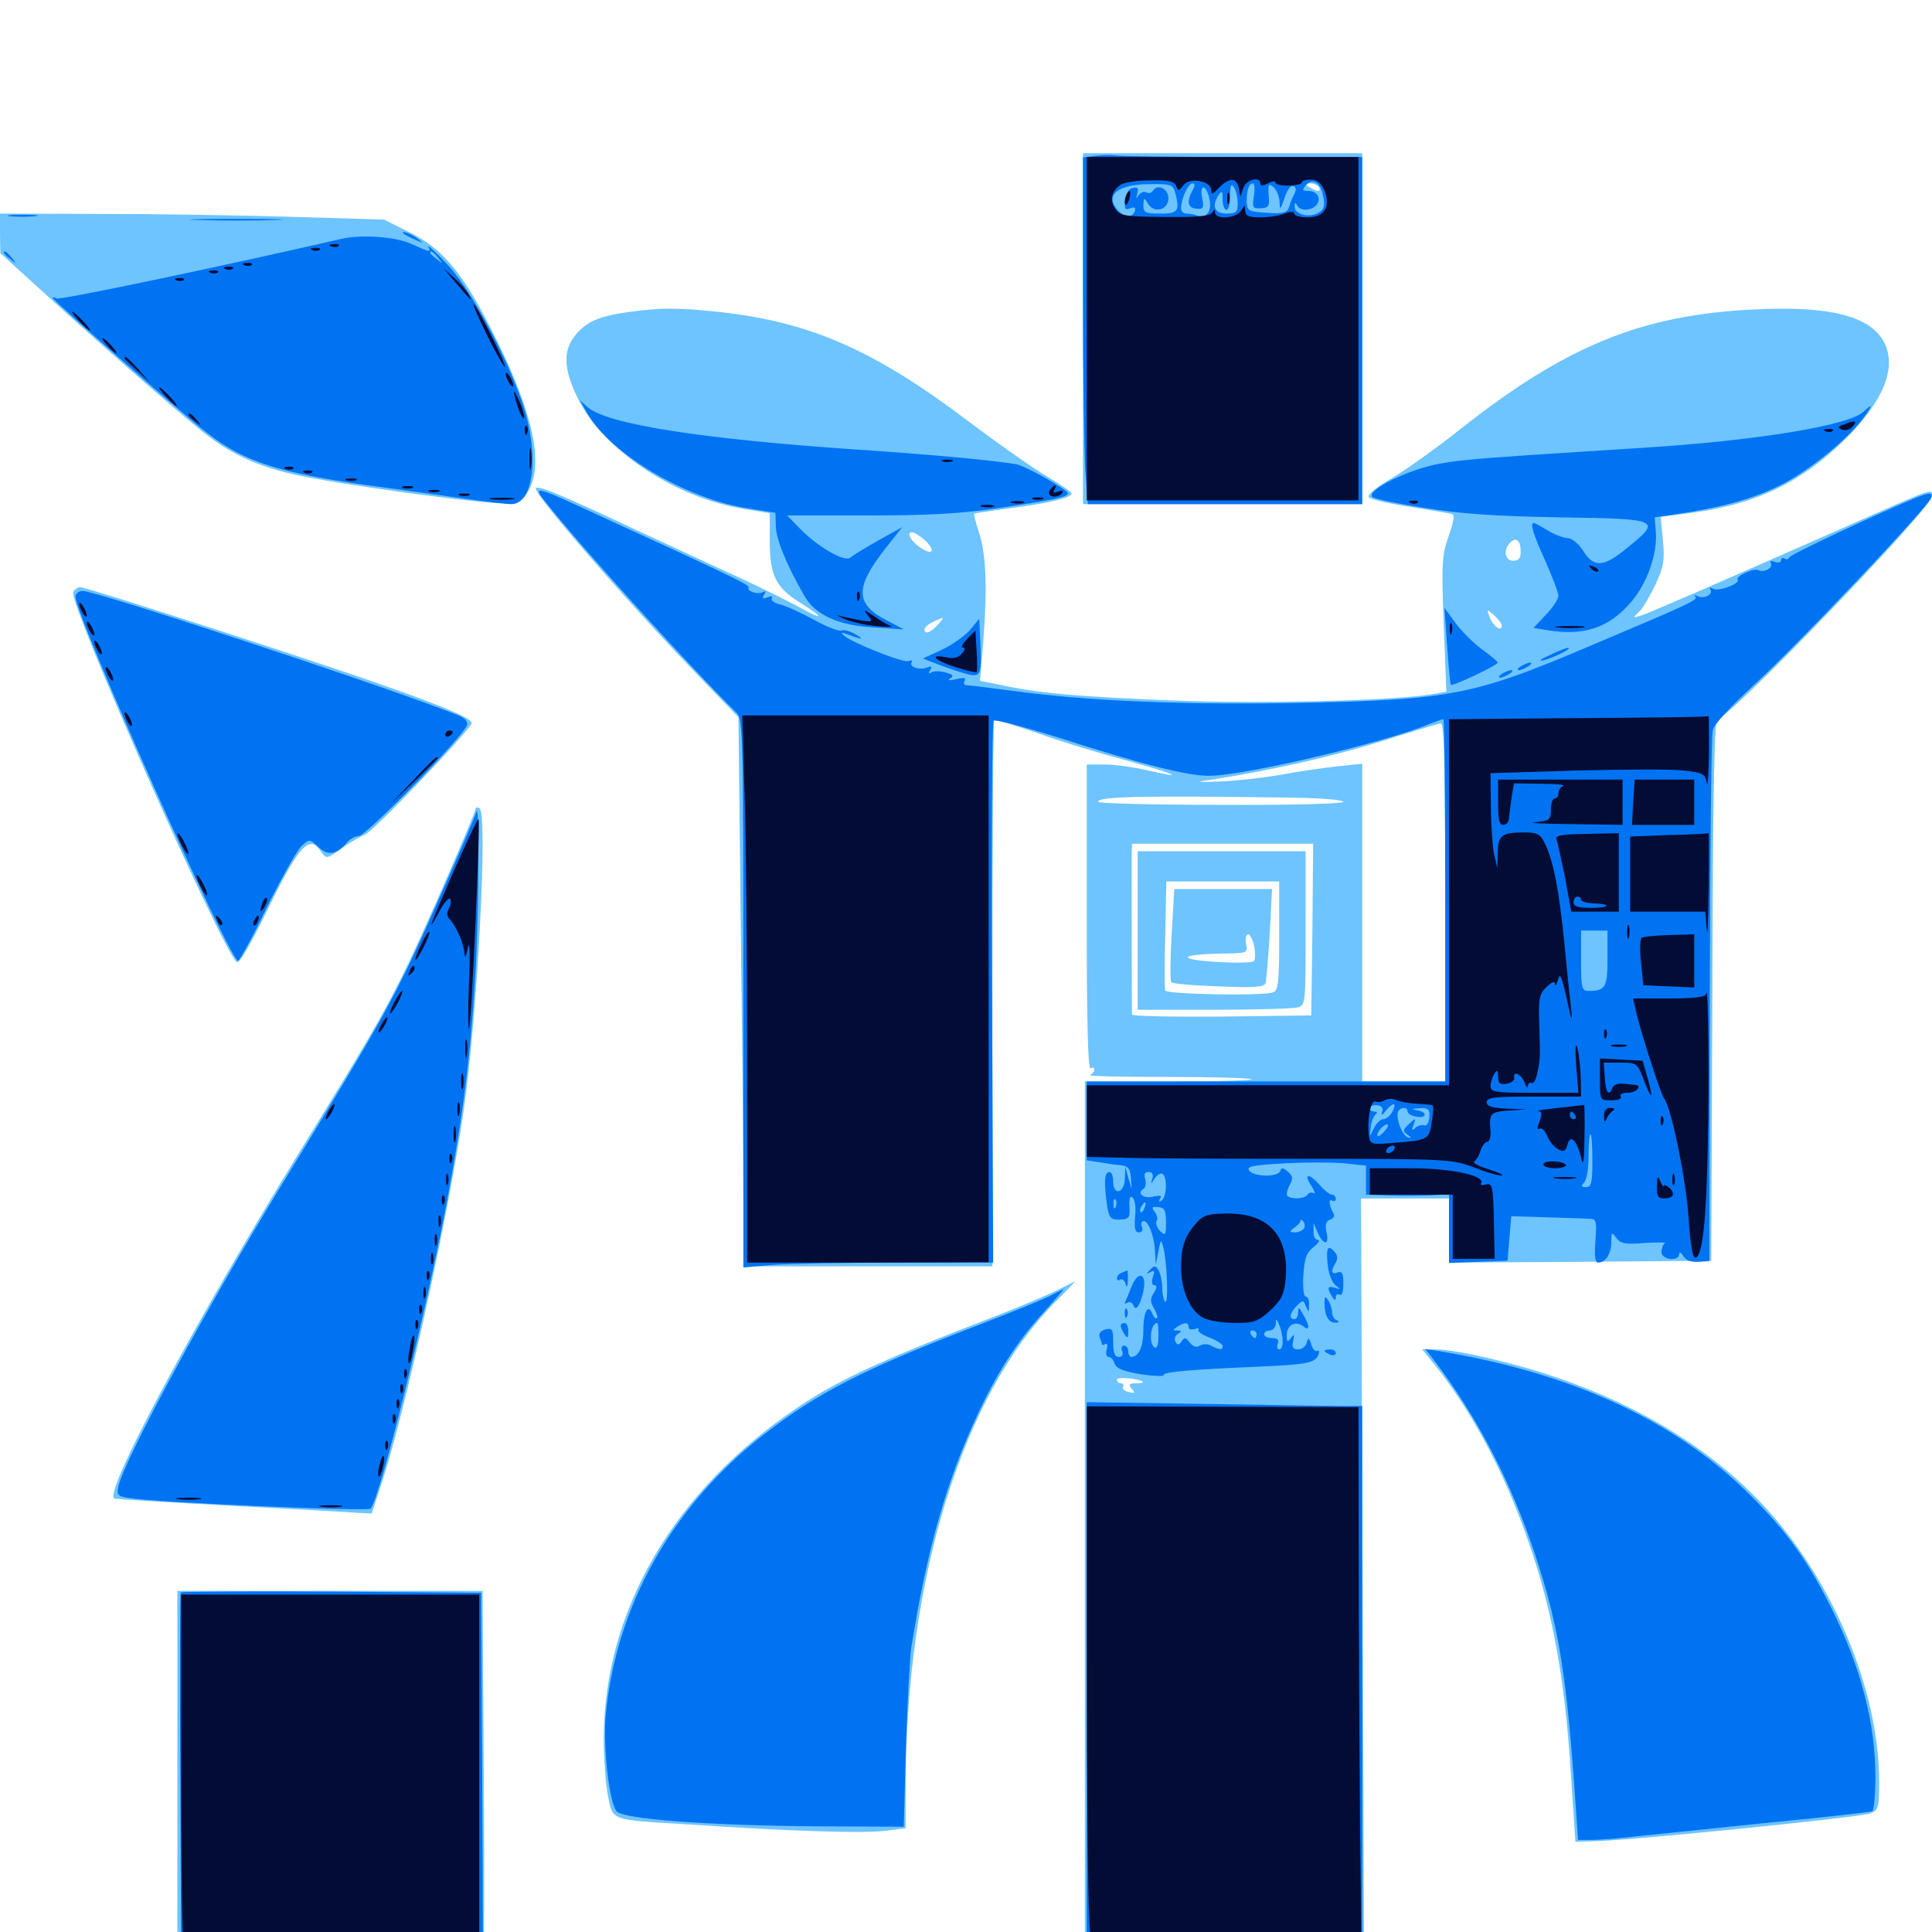 <svg xmlns="http://www.w3.org/2000/svg" viewBox="0 -1000 1000 1000">
	<path fill="#6dc4ff" d="M560.547 -829.883V-739.062H632.812H705.078V-829.883V-920.703H632.812H560.547ZM583.398 -901.562C587.109 -905.664 586.133 -906.055 581.25 -902.539C575.977 -898.633 577.734 -890.625 583.984 -890.039C588.867 -889.453 588.867 -889.453 584.57 -891.406C579.297 -893.555 578.906 -896.68 583.398 -901.562ZM607.422 -900.977C607.422 -901.953 606.641 -903.516 605.469 -904.102C604.492 -904.688 603.516 -904.492 603.516 -903.32C603.516 -902.344 604.492 -900.781 605.469 -900.195C606.641 -899.609 607.422 -899.805 607.422 -900.977ZM682.617 -903.125C684.18 -900.586 681.641 -900.586 677.734 -903.125C675.195 -904.688 675.195 -905.078 678.125 -905.078C679.883 -905.078 682.031 -904.297 682.617 -903.125ZM615.82 -899.219C616.406 -901.367 616.406 -903.125 616.016 -903.125C614.648 -903.125 612.695 -897.266 613.672 -896.094C614.258 -895.508 615.234 -896.875 615.82 -899.219ZM624.414 -898.828C625 -900.195 624.805 -901.953 624.219 -902.539C623.633 -903.32 623.047 -902.148 623.242 -900C623.242 -897.852 623.828 -897.266 624.414 -898.828ZM661.914 -890.43C661.719 -894.141 658.398 -900.391 658.398 -897.266C658.398 -895.703 659.18 -892.969 660.156 -891.406C661.133 -889.844 661.914 -889.453 661.914 -890.43ZM666.406 -892.969C667.383 -893.945 667.969 -896.094 667.578 -897.461C666.992 -899.023 666.211 -898.047 665.43 -895.508C664.648 -892.188 664.844 -891.406 666.406 -892.969ZM640.625 -893.359C640.625 -895.508 640.234 -897.266 639.648 -897.266C639.062 -897.266 638.672 -895.898 638.672 -894.141C638.672 -891.992 637.5 -891.211 634.766 -891.992C632.617 -892.578 630.859 -892.188 630.859 -891.211C630.859 -890.234 633.008 -889.453 635.742 -889.453C639.258 -889.453 640.625 -890.43 640.625 -893.359ZM652.93 -890.82C650.586 -891.211 648.242 -893.164 647.852 -894.922C647.266 -897.266 646.875 -896.875 646.68 -893.945C646.484 -890.234 647.461 -889.453 651.953 -889.648C656.25 -889.844 656.445 -890.039 652.93 -890.82ZM625 -891.406C625 -892.578 624.609 -893.359 624.219 -893.359C623.633 -893.359 622.656 -892.578 622.07 -891.406C621.484 -890.43 621.875 -889.453 622.852 -889.453C624.023 -889.453 625 -890.43 625 -891.406ZM682.617 -891.406C684.18 -893.75 683.398 -893.75 679.688 -891.406C677.93 -890.234 677.734 -889.453 679.102 -889.453C680.273 -889.453 682.031 -890.43 682.617 -891.406ZM0 -879.297L0.195 -868.945L23.828 -847.461C56.836 -817.383 99.023 -780.664 108.398 -773.828C120.898 -764.453 133.594 -758.789 150.977 -754.688C172.461 -749.609 252.344 -738.672 262.5 -739.453C269.336 -740.039 270.898 -741.016 274.023 -746.875C281.641 -761.719 275 -789.453 253.516 -831.055C239.062 -859.375 228.516 -871.68 211.719 -879.883L198.828 -886.328L153.711 -887.695C128.711 -888.477 83.984 -889.258 54.297 -889.258L0 -889.453ZM325.195 -838.477C309.961 -836.328 303.711 -833.594 297.852 -826.562C291.406 -818.75 291.602 -809.375 298.633 -794.727C311.719 -767.383 348.828 -742.383 385.352 -736.523L398.438 -734.375V-719.922C398.438 -702.148 401.562 -695.898 414.062 -688.086C426.953 -680.078 426.562 -678.516 413.672 -685.742C408.008 -688.867 394.141 -695.703 382.812 -700.977C371.484 -706.055 347.461 -717.383 329.102 -725.781C289.648 -744.336 277.344 -749.414 277.344 -747.07C277.344 -743.164 323.438 -689.844 357.812 -654.102L382.227 -628.711L383.398 -521.289C384.18 -462.305 384.766 -398.242 384.766 -379.297V-344.531H449.219H513.672V-486.133C513.672 -564.062 514.062 -627.734 514.648 -627.734C515.234 -627.734 525.586 -624.414 537.695 -620.312C549.609 -616.016 570.312 -609.766 583.594 -606.25C608.398 -599.414 615.234 -596.289 593.555 -601.367C586.719 -602.93 576.953 -604.297 571.875 -604.297H562.5V-525C562.5 -472.852 563.086 -446.289 564.453 -447.07C565.625 -447.656 566.406 -447.461 566.406 -446.289C566.406 -445.312 565.234 -443.945 564.062 -443.555C562.695 -442.969 580.664 -442.578 604.102 -442.578C627.539 -442.578 647.266 -441.992 647.852 -441.406C648.633 -440.82 629.297 -440.234 605.273 -440.234H561.523V-210.742V18.75H633.789H706.055L705.273 -180.469L704.492 -379.688H727.148H750V-363.086V-346.484L817.969 -346.875L885.742 -347.461L886.328 -487.695C886.523 -586.523 887.305 -627.734 888.867 -627.734C894.727 -627.734 1000 -737.109 1000 -743.164C1000 -747.266 1002.344 -748.242 953.125 -726.367C884.766 -696.289 854.297 -683.008 849.609 -681.445C845.117 -680.078 844.922 -680.078 848.633 -683.594C850.586 -685.547 854.297 -691.992 857.031 -697.852C861.133 -706.641 861.719 -710.156 860.742 -720.312L859.57 -732.422L876.953 -734.766C909.57 -739.258 933.203 -750.781 955.664 -773.242C975.195 -792.969 981.836 -809.961 975.195 -822.852C968.164 -836.328 947.266 -841.797 908.203 -839.844C849.805 -837.109 810.547 -821.094 755.664 -777.734C743.945 -768.359 727.93 -757.031 720.508 -752.539C711.914 -747.461 707.422 -743.75 708.594 -742.578C709.766 -741.406 719.141 -739.258 729.688 -737.695C740.43 -735.938 750 -734.375 751.367 -733.984C753.125 -733.594 752.539 -730.469 749.805 -722.461C746.289 -712.695 746.094 -708.398 747.266 -676.758L748.633 -641.992L741.016 -640.625C721.289 -637.305 651.172 -635.547 605.469 -637.5C557.422 -639.453 537.305 -641.211 517.773 -645.508L507.227 -647.656L508.984 -668.555C511.133 -696.094 510.352 -713.672 506.641 -724.609C505.078 -729.492 503.906 -733.789 504.297 -734.18C504.688 -734.375 512.891 -735.547 522.461 -736.914C541.602 -739.258 554.688 -742.383 554.688 -744.531C554.688 -745.312 549.023 -749.219 542.383 -753.125C535.547 -757.031 516.406 -770.508 499.805 -783.008C452.148 -818.945 418.945 -833.398 372.656 -838.477C351.172 -840.82 341.992 -840.82 325.195 -838.477ZM808.008 -730.078C808.789 -730.664 807.617 -731.25 805.469 -731.055C803.32 -731.055 802.734 -730.469 804.297 -729.883C805.664 -729.297 807.422 -729.492 808.008 -730.078ZM480.469 -718.555C484.375 -713.867 481.445 -712.891 475.781 -716.992C469.922 -721.094 468.75 -726.562 474.219 -723.633C476.172 -722.656 479.102 -720.312 480.469 -718.555ZM787.109 -714.453C787.109 -711.133 786.133 -709.766 783.203 -709.766C778.906 -709.766 777.93 -715.43 781.641 -719.141C784.766 -722.266 787.109 -720.312 787.109 -714.453ZM777.344 -676.172C777.344 -672.656 772.852 -675.781 771.094 -680.469C769.336 -684.961 769.531 -684.961 773.438 -681.445C775.586 -679.492 777.344 -677.148 777.344 -676.172ZM485.352 -676.562C481.641 -672.461 478.516 -671.484 478.516 -674.219C478.516 -675.195 480.469 -676.953 483.008 -678.125C489.062 -681.055 489.258 -680.859 485.352 -676.562ZM748.047 -533.008V-440.234H726.562H705.078V-522.461V-604.688L691.992 -603.32C684.57 -602.539 671.68 -600.586 663.086 -599.023C654.492 -597.461 640.43 -595.898 631.836 -595.508C623.242 -595.117 618.945 -595.312 622.07 -595.703C656.836 -600.781 693.75 -609.18 722.656 -618.75C733.984 -622.266 744.336 -625.391 745.703 -625.586C747.461 -625.781 748.047 -606.055 748.047 -533.008ZM614.648 -597.266C615.43 -597.852 614.258 -598.438 612.109 -598.242C609.961 -598.242 609.375 -597.656 610.938 -597.07C612.305 -596.484 614.062 -596.68 614.648 -597.266ZM670.508 -587.109C684.18 -586.914 695.312 -585.938 695.312 -584.961C695.312 -583.984 667.773 -583.203 631.836 -583.398C596.875 -583.398 568.359 -584.18 568.359 -584.961C568.359 -587.695 588.477 -588.281 670.508 -587.109ZM679.297 -518.945L678.711 -474.414L632.422 -473.828C606.836 -473.633 585.938 -474.023 585.938 -474.805C585.742 -477.734 585.742 -552.539 585.742 -558.008L585.938 -563.281H632.812H679.688ZM591.602 -284.766C591.992 -284.375 590.43 -283.984 587.891 -283.984C584.375 -283.984 583.984 -283.398 585.742 -281.25C587.695 -278.906 587.305 -278.711 584.18 -279.492C581.836 -280.078 580.664 -281.25 581.25 -282.227C581.836 -283.203 581.25 -283.984 580.273 -283.984C579.102 -283.984 578.125 -284.766 578.125 -285.938C578.125 -287.5 589.453 -286.523 591.602 -284.766ZM606.836 -275C607.617 -275.586 606.445 -276.172 604.297 -275.977C602.148 -275.977 601.562 -275.391 603.125 -274.805C604.492 -274.219 606.25 -274.414 606.836 -275ZM588.867 -518.359V-477.344H627.93C649.414 -477.344 668.945 -477.93 671.484 -478.516C675.781 -479.688 675.781 -479.883 675.781 -519.531V-559.375H632.422H588.867ZM662.109 -515.625C662.109 -491.211 661.719 -487.305 658.789 -486.328C653.906 -484.375 603.711 -485.352 603.125 -487.305C602.734 -488.281 602.734 -501.367 603.125 -516.406L603.711 -543.75H633.008H662.109ZM606.445 -516.211C605.664 -503.32 605.664 -492.188 606.25 -491.602C607.031 -490.82 617.969 -489.844 630.859 -489.453C649.414 -488.672 654.492 -489.062 655.078 -491.211C655.469 -492.773 656.445 -504.297 657.227 -516.992L658.398 -539.844H633.203H607.812ZM649.219 -510.156C649.805 -506.836 649.805 -503.32 649.023 -502.539C648.047 -501.562 639.062 -501.562 628.906 -502.148C608.398 -503.516 610.742 -506.055 633.008 -506.445C645.703 -506.641 645.898 -506.641 644.922 -511.523C644.531 -514.258 644.922 -516.406 646.094 -516.406C647.07 -516.406 648.438 -513.672 649.219 -510.156ZM37.891 -693.555C35.547 -687.305 115.625 -506.445 122.656 -501.953C123.828 -501.172 129.883 -511.523 137.695 -527.539C154.688 -562.5 160.156 -568.555 166.211 -559.18C168.945 -555.273 168.945 -555.273 176.953 -560.938C181.25 -564.062 186.719 -567.188 188.867 -567.969C192.773 -569.141 244.141 -622.852 244.141 -625.781C244.141 -629.688 206.25 -643.555 113.477 -673.633C75.586 -685.938 43.164 -696.094 41.602 -696.094C40.234 -696.094 38.477 -694.922 37.891 -693.555ZM246.094 -581.055C246.094 -580.078 236.914 -558.203 225.586 -532.617C203.906 -483.789 200 -476.758 154.883 -403.516C101.758 -317.188 54.297 -228.906 58.984 -224.414C59.18 -224.023 85.938 -222.461 118.164 -220.703C150.391 -218.945 180.273 -217.383 184.57 -216.992L192.383 -216.602L196.875 -230.273C209.375 -267.188 232.422 -372.07 240.039 -425.586C247.266 -475.781 252.539 -579.102 248.242 -581.641C247.07 -582.422 246.094 -582.227 246.094 -581.055ZM548.047 -332.617C543.945 -330.469 530.273 -324.609 517.773 -319.727C457.227 -296.484 434.18 -285.938 413.086 -271.68C348.828 -228.516 312.695 -166.602 312.5 -100.195C312.5 -89.844 313.477 -76.562 314.648 -70.508C317.383 -57.422 315.234 -58.203 356.445 -55.664C408.594 -52.148 446.68 -50.977 457.812 -52.344L468.75 -53.711V-74.805C468.75 -182.812 498.242 -278.125 546.875 -326.758C552.344 -332.227 556.641 -336.719 556.25 -336.719ZM742.773 -293.359C759.766 -272.266 776.172 -242.578 787.695 -211.523C802.539 -172.07 809.766 -134.961 813.086 -81.836L815.43 -46.68L827.148 -47.07C846.875 -47.656 962.695 -59.375 967.969 -61.328C972.266 -63.086 972.656 -64.062 972.656 -77.734C972.656 -127.148 946.68 -186.914 908.203 -225.586C882.422 -251.562 847.852 -272.461 807.227 -286.523C785.547 -294.141 753.711 -301.562 743.164 -301.562H736.133ZM91.797 -78.906V18.75H170.703C232.227 18.75 249.805 18.164 250.195 16.211C250.586 15.039 250.781 -28.906 250.391 -81.445L249.805 -176.562H170.898H91.797Z"/>
	<path fill="#0073f3" d="M566.992 -919.336L560.547 -918.555V-846.68C560.547 -807.227 561.133 -766.797 561.719 -757.031L563.086 -739.062H633.984H705.078V-828.906V-918.75H643.164C608.984 -918.75 579.297 -919.141 577.148 -919.531C575 -919.922 570.312 -919.727 566.992 -919.336ZM684.375 -900.586C686.133 -893.75 685.742 -891.602 682.031 -889.648C677.148 -887.109 669.922 -889.062 670.117 -893.164C670.117 -895.117 670.508 -895.312 671.289 -893.945C672.461 -890.82 678.125 -890.625 681.055 -893.555C684.18 -896.68 682.031 -901.172 677.344 -901.172C674.023 -901.172 673.828 -901.758 675.781 -903.906C678.711 -907.617 682.812 -906.055 684.375 -900.586ZM608.203 -900.586C610.742 -890.82 609.961 -889.453 600.586 -889.453C592.773 -889.453 591.797 -889.844 591.797 -893.945C591.992 -897.852 592.188 -897.852 593.945 -894.922C596.68 -890.039 602.93 -890.625 604.492 -895.508C606.25 -901.172 599.609 -905.859 596.68 -901.172C595.898 -900 594.531 -899.805 593.359 -900.391C592.188 -901.172 590.43 -900.391 589.453 -899.023C587.891 -896.875 587.891 -897.07 588.672 -899.805C589.453 -902.539 588.867 -903.32 586.328 -902.734C584.375 -902.344 582.812 -900 582.422 -896.484C581.836 -891.992 582.422 -891.016 584.961 -892.188C587.109 -892.969 587.891 -892.578 587.5 -891.016C586.133 -887.305 582.812 -887.109 579.297 -890.43C571.289 -898.438 577.734 -904.492 594.336 -904.688C605.859 -904.883 607.031 -904.492 608.203 -900.586ZM617.188 -901.367C614.062 -895.508 614.844 -892.188 619.336 -891.992C622.852 -891.602 623.242 -892.383 622.266 -897.461C620.703 -905.078 624.414 -904.688 625.977 -897.07C627.539 -890.625 624.414 -886.719 619.531 -888.477C617.969 -889.062 615.625 -889.453 614.062 -889.453C612.5 -889.453 611.328 -890.625 611.328 -892.188C611.328 -897.07 615.039 -905.078 617.188 -905.078C618.555 -905.078 618.75 -903.906 617.188 -901.367ZM640.625 -894.922C640.625 -890.234 639.844 -889.453 634.766 -889.453C628.516 -889.453 626.953 -893.359 630.859 -899.219C632.422 -901.562 632.812 -900.977 632.812 -896.875C632.812 -893.75 633.789 -891.406 634.766 -891.406C635.938 -891.406 636.719 -894.727 636.719 -898.828C636.719 -904.102 637.305 -905.273 638.672 -903.125C639.648 -901.562 640.625 -897.852 640.625 -894.922ZM649.023 -898.438C648.047 -892.578 648.438 -891.992 652.539 -892.188C656.641 -892.383 657.227 -893.359 656.641 -899.023C656.25 -904.688 656.641 -905.273 659.18 -903.125C660.742 -901.758 662.109 -898.438 662.305 -895.508C662.5 -891.016 662.695 -891.211 664.844 -897.461C666.016 -901.367 667.969 -904.102 669.336 -903.711C670.898 -903.125 671.094 -901.758 669.922 -899.609C668.945 -897.852 667.773 -894.727 667.188 -892.773C666.211 -889.844 664.258 -889.258 655.859 -889.844C646.289 -890.43 645.508 -890.82 645.312 -895.312C645.117 -901.367 646.484 -905.078 648.438 -905.078C649.414 -905.078 649.609 -902.148 649.023 -898.438ZM654.297 -897.07C654.297 -898.242 653.516 -899.609 652.344 -900.195C651.367 -900.781 650.391 -900 650.391 -898.438C650.391 -896.68 651.367 -895.312 652.344 -895.312C653.516 -895.312 654.297 -896.094 654.297 -897.07ZM601.562 -897.266C601.562 -898.438 601.172 -899.219 600.781 -899.219C600.195 -899.219 599.219 -898.438 598.633 -897.266C598.047 -896.289 598.438 -895.312 599.414 -895.312C600.586 -895.312 601.562 -896.289 601.562 -897.266ZM679.688 -897.266C679.688 -898.438 678.906 -899.219 677.734 -899.219C676.758 -899.219 675.781 -898.438 675.781 -897.266C675.781 -896.289 676.758 -895.312 677.734 -895.312C678.906 -895.312 679.688 -896.289 679.688 -897.266ZM5.273 -888.086C1.953 -888.477 4.688 -888.867 11.719 -888.867C18.75 -888.867 21.484 -888.477 18.164 -888.086C14.648 -887.695 8.789 -887.695 5.273 -888.086ZM103.125 -886.133C91.992 -886.328 100.586 -886.719 122.07 -886.719C143.555 -886.719 152.539 -886.328 142.188 -886.133C131.836 -885.742 114.258 -885.742 103.125 -886.133ZM209.18 -878.906C209.57 -878.516 212.109 -877.148 214.844 -875.977C219.531 -873.828 219.531 -873.828 216.016 -876.562C212.891 -879.102 206.445 -881.25 209.18 -878.906ZM176.758 -876.367C111.133 -861.328 30.859 -844.531 29.297 -845.508C28.32 -846.094 27.344 -846.289 27.344 -845.703C27.344 -844.531 96.094 -784.18 107.617 -775.586C126.562 -760.938 144.531 -755.273 190.43 -748.828C206.641 -746.68 228.711 -743.555 239.844 -741.992C250.781 -740.43 262.109 -739.062 264.648 -739.062C276.367 -739.062 279.297 -764.844 270.508 -791.016C261.914 -816.406 243.164 -851.172 231.055 -863.672C225.195 -869.922 220.898 -873.633 221.68 -872.461C223.242 -869.141 222.656 -869.336 212.695 -873.828C204.492 -877.539 187.109 -878.711 176.758 -876.367ZM226.758 -866.602C229.297 -863.477 229.102 -863.281 226.172 -865.82C224.219 -867.188 222.656 -868.75 222.656 -869.141C222.656 -870.703 224.219 -869.727 226.758 -866.602ZM1.953 -869.141C1.953 -868.75 3.516 -867.188 5.469 -865.82C8.398 -863.281 8.594 -863.477 6.055 -866.602C3.516 -869.727 1.953 -870.703 1.953 -869.141ZM303.906 -786.133C316.016 -765.039 355.078 -741.797 386.914 -736.914L401.367 -734.57L401.562 -727.539C401.758 -720.898 406.836 -708.203 416.211 -691.797C421.875 -681.641 433.984 -676.172 452.93 -675.195L467.773 -674.219L458.984 -678.906C442.578 -687.305 442.383 -695.898 458.203 -716.016L466.992 -727.148L454.688 -720.312C447.852 -716.406 441.406 -712.5 440.039 -711.328C437.109 -708.984 423.438 -716.797 414.062 -726.367L407.422 -733.203H449.414C481.055 -733.203 497.656 -734.18 517.578 -737.109C546.484 -741.406 552.734 -742.773 552.734 -744.727C552.734 -746.484 530.273 -759.18 525.781 -759.766C510.742 -762.109 480.273 -764.844 442.383 -767.383C362.305 -772.852 314.258 -780.469 304.102 -789.258L300.195 -792.773ZM964.844 -787.109C957.617 -779.883 910.352 -772.07 852.539 -768.359C769.336 -763.086 758.008 -762.305 746.094 -760.156C729.688 -757.422 706.836 -746.289 710.352 -742.773C711.328 -741.797 723.438 -739.258 737.305 -737.109C756.445 -733.984 773.828 -732.812 807.617 -732.227C859.57 -731.445 860.352 -731.055 841.992 -716.211C829.883 -706.25 825 -706.055 819.336 -715.039C817.188 -718.555 813.672 -721.289 811.523 -721.484C809.375 -721.484 804.688 -723.242 801.172 -725.391C797.656 -727.539 794.336 -729.297 793.945 -729.297C791.797 -729.297 793.359 -724.023 799.805 -709.766C803.516 -701.367 806.641 -693.164 806.641 -691.602C806.641 -689.844 803.711 -685.547 800.195 -681.836L793.75 -675L800.781 -673.828C819.922 -670.703 832.812 -675 844.336 -688.477C852.539 -698.047 858.008 -713.477 857.031 -724.805L856.445 -732.227L867.188 -733.789C892.188 -737.5 907.227 -741.797 921.484 -748.828C936.523 -756.445 957.031 -773.047 964.844 -784.18C969.336 -790.234 969.336 -791.406 964.844 -787.109ZM284.18 -737.891C304.688 -712.5 357.812 -654.102 381.25 -631.055C384.57 -627.734 384.766 -620.508 384.766 -485.742V-343.945L399.805 -345.312C408.008 -345.898 437.109 -346.484 464.258 -346.484H514.062L513.477 -485.938C513.086 -562.695 513.477 -626.172 514.258 -626.953C515.039 -627.734 529.883 -623.828 547.461 -618.359C591.211 -604.297 614.453 -598.438 625.781 -598.438C643.75 -598.438 716.797 -615.625 739.648 -625.195C743.164 -626.562 746.484 -627.734 747.07 -627.734C747.656 -627.734 748.047 -585.547 748.047 -533.984V-440.234H655.273H562.5V-419.727V-399.414L568.945 -398.438C572.266 -397.852 577.344 -397.07 580.078 -396.875C583.984 -396.484 584.961 -395.117 585.352 -390.43L585.742 -384.57L583.984 -390.43L582.422 -396.289L582.227 -390.039C582.031 -382.227 576.172 -380.859 576.172 -388.477C576.172 -391.211 575.391 -393.359 574.219 -393.359C571.484 -393.359 571.289 -387.695 573.242 -374.609C574.219 -369.531 575.195 -368.555 579.688 -368.75C584.375 -368.945 584.961 -369.531 584.57 -375.586C584.375 -379.883 584.961 -381.445 586.328 -380.078C587.5 -378.906 588.086 -374.414 587.5 -370.117C587.109 -364.258 587.5 -362.109 589.453 -362.109C591.016 -362.109 591.797 -363.281 591.016 -365.039C590.43 -366.602 590.82 -367.969 591.992 -367.969C594.531 -367.969 597.656 -359.57 597.852 -351.758L598.242 -345.508L599.609 -352.344C600.781 -358.789 600.977 -358.789 602.148 -354.297C604.102 -346.484 604.883 -325.195 603.125 -326.172C602.344 -326.758 601.562 -330.078 601.562 -333.398C601.562 -336.914 600.586 -341.016 599.609 -342.578C598.047 -345.117 597.461 -345.117 595.312 -342.773C593.164 -340.625 593.164 -340.234 595.508 -341.602C597.461 -342.773 597.852 -341.992 596.68 -338.867C595.898 -336.523 596.289 -334.766 597.461 -334.766C599.023 -334.766 598.828 -333.398 597.266 -330.859C595.312 -327.734 595.312 -326.172 597.266 -322.852C598.633 -320.508 599.414 -318.359 598.828 -317.773C598.242 -317.188 597.266 -318.164 596.484 -319.922C594.336 -325.586 591.797 -321.094 591.797 -311.523C591.797 -303.125 589.453 -297.656 585.547 -297.656C584.766 -297.656 583.984 -299.023 583.984 -300.586C583.984 -302.148 583.008 -303.516 581.836 -303.516C580.664 -303.516 580.078 -302.148 580.859 -300.586C581.445 -298.828 580.859 -297.656 579.102 -297.656C576.953 -297.656 576.172 -299.805 576.172 -305.273C576.172 -312.109 575.781 -312.695 572.07 -311.914C569.727 -311.133 568.555 -309.766 569.141 -308.008C569.727 -306.445 570.312 -304.688 570.312 -304.297C570.312 -303.711 571.094 -303.711 572.07 -304.297C573.047 -305.078 573.438 -303.711 572.852 -301.562C572.266 -299.414 572.656 -297.656 573.828 -297.656C575 -297.656 576.367 -296.094 576.953 -294.141C577.93 -291.602 581.445 -290.234 590.625 -288.672C597.461 -287.695 602.734 -287.5 602.344 -288.281C601.367 -289.844 617.578 -291.211 650.586 -292.578C676.953 -293.75 680.664 -294.531 682.422 -298.828C683.008 -300.391 682.812 -301.367 681.836 -300.781C680.859 -300.195 679.492 -301.562 678.711 -304.102C677.539 -307.812 677.148 -307.812 676.367 -305.078C675.977 -303.125 673.828 -301.562 671.875 -301.562C669.141 -301.562 668.555 -302.734 669.336 -305.859C670.117 -309.57 669.922 -309.766 668.164 -307.422C666.406 -305.078 666.016 -305.273 666.016 -308.984C666.016 -314.258 670.703 -316.602 674.609 -313.477C678.125 -310.547 677.93 -314.062 674.219 -320.117C672.266 -323.633 672.07 -323.633 671.875 -320.703C671.875 -318.75 671.094 -317.188 669.922 -317.188C666.992 -317.188 667.578 -320.508 671.289 -324.219C674.414 -327.148 674.609 -327.148 675.977 -323.828C677.344 -320.508 677.539 -320.508 677.539 -324.609C677.734 -326.953 676.953 -328.906 675.781 -328.906C674.805 -328.906 674.219 -333.789 674.609 -339.844C675.195 -348.828 676.172 -351.562 679.883 -354.492C682.422 -356.445 683.398 -358.203 682.227 -358.203C680.859 -358.203 679.688 -360.156 679.883 -362.695V-366.992L681.641 -362.891C684.57 -355.664 688.086 -354.883 686.719 -361.523C685.742 -366.016 686.133 -367.773 688.477 -368.75C690.43 -369.336 691.016 -370.898 690.039 -372.266C687.891 -375.977 687.5 -379.883 689.648 -378.516C690.625 -377.93 691.406 -378.516 691.406 -379.492C691.406 -380.664 690.43 -381.641 689.453 -381.641C688.281 -381.641 685.547 -383.789 683.203 -386.523C677.539 -392.969 674.414 -392.773 678.711 -386.328C680.469 -383.398 681.055 -381.641 680.078 -382.422C678.906 -383.008 677.539 -382.812 676.758 -381.641C675.195 -379.102 666.016 -379.102 666.016 -381.836C666.016 -383.008 666.797 -385.547 667.969 -387.5C669.336 -390.039 668.945 -391.602 666.602 -393.555C664.062 -395.703 663.281 -395.703 662.695 -393.945C661.523 -390.625 649.414 -390.82 646.68 -393.945C644.922 -396.289 648.047 -396.875 664.844 -397.852C675.977 -398.438 690.039 -398.438 696.094 -397.852L707.031 -396.68V-389.258V-381.641L718.359 -381.25C724.414 -381.055 734.18 -381.055 739.844 -381.25L750 -381.836V-364.062V-346.289L765.234 -346.875L780.273 -347.461L781.25 -358.984L782.227 -370.508L800.781 -369.922C810.938 -369.531 820.898 -369.336 823.047 -369.141C826.172 -369.141 826.562 -367.773 825.781 -357.812C825.195 -350.391 825.586 -346.484 827.148 -346.484C831.055 -346.484 833.984 -350.977 833.984 -357.031C833.984 -362.305 834.18 -362.5 836.523 -359.375C838.672 -356.25 841.211 -355.859 851.172 -356.641C857.812 -357.031 862.5 -357.031 861.719 -356.445C860.742 -355.859 859.961 -353.711 859.961 -351.953C859.961 -347.852 869.141 -346.875 869.141 -350.977C869.141 -352.148 870.117 -351.758 871.289 -349.805C872.656 -347.656 875.195 -346.68 879.102 -346.875L884.766 -347.266L884.961 -482.227C885.156 -556.25 885.742 -619.336 886.523 -622.07C887.109 -625 895.703 -634.18 906.836 -644.531C928.906 -664.453 998.633 -738.281 999.609 -742.383C1000.195 -744.531 999.219 -744.922 995.898 -743.945C986.328 -740.82 926.758 -713.281 926.172 -711.523C925.781 -710.547 924.609 -710.156 923.633 -710.938C922.656 -711.523 921.875 -711.133 921.875 -709.961C921.875 -708.789 920.508 -708.594 918.555 -709.18C916.602 -709.961 915.82 -709.57 916.602 -708.398C917.969 -706.055 912.695 -703.32 910.156 -704.883C908.008 -706.25 898.242 -701.758 899.414 -700C900.781 -697.852 889.258 -693.555 886.523 -695.312C885.156 -696.094 884.57 -695.898 885.352 -694.727C886.914 -692.188 881.445 -689.648 878.32 -691.602C876.953 -692.188 876.562 -691.992 877.539 -691.211C878.906 -689.453 875.195 -687.695 823.828 -666.016C762.305 -639.844 750.977 -637.695 669.922 -636.133C612.305 -635.156 562.695 -637.109 524.414 -642.383C512.695 -643.945 501.758 -645.312 500.391 -645.312C499.023 -645.312 498.438 -646.289 499.219 -647.461C500.195 -649.219 499.023 -649.414 494.922 -648.438C491.406 -647.656 490.234 -647.852 491.797 -648.828C493.945 -650.195 493.164 -650.977 489.258 -651.953C486.523 -652.734 483.203 -652.734 482.031 -651.953C480.664 -650.977 480.469 -651.562 481.445 -653.125C482.617 -655.078 482.227 -655.469 479.883 -654.492C475.781 -652.93 470.312 -654.883 471.875 -657.227C472.461 -658.203 471.68 -658.398 470.117 -657.812C467.383 -656.836 440.234 -667.578 436.523 -671.289C435.156 -672.656 435.742 -672.852 438.086 -671.875C446.484 -668.75 447.852 -668.75 442.773 -671.68C439.844 -673.438 436.523 -674.219 435.547 -673.633C434.57 -673.047 428.125 -675.391 421.484 -679.102C414.648 -682.812 406.641 -686.523 403.711 -687.109C400.781 -687.891 398.828 -689.258 399.414 -690.234C400.195 -691.406 399.219 -691.602 397.266 -690.82C394.727 -689.844 394.336 -690.234 395.508 -692.188C396.484 -693.75 396.289 -694.336 394.922 -693.555C392.578 -691.992 386.328 -693.945 387.5 -695.898C388.281 -697.07 378.32 -701.953 314.258 -731.25C274.609 -749.609 274.609 -749.609 284.18 -737.891ZM832.031 -503.906C832.031 -488.867 831.055 -487.109 822.07 -487.109C818.75 -487.109 818.359 -488.672 818.359 -502.734V-518.359H825.195H832.031ZM843.359 -454.492C846.289 -454.883 843.359 -455.273 836.914 -455.273C830.469 -455.273 828.125 -454.883 831.641 -454.492C835.156 -454.102 840.43 -454.102 843.359 -454.492ZM858.789 -429.297C859.57 -429.883 858.398 -430.469 856.25 -430.273C854.102 -430.273 853.516 -429.688 855.078 -429.102C856.445 -428.516 858.203 -428.711 858.789 -429.297ZM715.43 -424.609C714.648 -422.266 715.234 -422.461 717.383 -425.195C721.094 -429.688 723.242 -429.492 720.703 -424.609C719.531 -422.461 717.383 -420.703 716.016 -420.703C714.648 -420.703 712.5 -418.75 711.328 -416.406L708.984 -411.914L709.57 -416.797C709.766 -419.531 710.938 -422.266 711.914 -423.047C713.086 -424.023 712.891 -424.609 711.523 -424.609C710.156 -424.609 708.984 -425.391 708.984 -426.367C708.984 -427.539 710.742 -428.125 712.695 -427.93C715.039 -427.734 716.016 -426.562 715.43 -424.609ZM827.539 -422.266C827.93 -423.438 827.93 -425.781 827.539 -427.148C826.953 -428.32 826.562 -427.344 826.562 -424.609C826.562 -421.875 826.953 -420.898 827.539 -422.266ZM728.516 -424.805C728.516 -422.461 736.133 -420.703 737.305 -422.656C737.891 -423.633 736.328 -424.805 733.984 -425.195C730.078 -425.977 730.273 -425.977 734.766 -426.367C739.453 -426.562 740.039 -425.781 739.844 -421.68C739.453 -418.75 738.477 -416.992 737.109 -417.578C735.938 -417.969 733.789 -417.383 732.617 -416.211C730.859 -414.453 730.469 -414.844 731.641 -417.773C733.008 -421.484 732.812 -421.484 729.297 -418.164C725.977 -415.234 725.977 -414.453 728.516 -412.695C730.859 -410.938 730.859 -410.742 728.711 -411.328C725.586 -412.305 722.07 -422.07 723.828 -425C725.195 -427.148 728.516 -426.953 728.516 -424.805ZM716.016 -413.867C714.258 -412.109 712.891 -411.328 712.891 -412.305C712.891 -414.648 717.188 -418.945 718.359 -417.773C718.75 -417.383 717.773 -415.625 716.016 -413.867ZM740.234 -414.062C740.234 -415.625 736.523 -414.844 735.352 -412.891C734.766 -411.719 735.547 -411.523 737.109 -412.109C738.867 -412.695 740.234 -413.672 740.234 -414.062ZM824.219 -399.219C824.219 -387.695 823.633 -385.547 820.898 -385.547C818.359 -385.547 818.164 -386.133 819.922 -387.891C821.289 -389.258 822.266 -395.312 822.266 -401.562C822.266 -407.812 822.656 -412.891 823.242 -412.891C823.828 -412.891 824.219 -406.836 824.219 -399.219ZM869.141 -397.266C869.141 -398.438 867.773 -399.219 866.211 -399.219C864.648 -399.219 863.281 -398.828 863.281 -398.438C863.281 -398.047 864.648 -397.266 866.211 -396.484C867.773 -395.898 869.141 -396.289 869.141 -397.266ZM597.07 -396.094C597.852 -396.68 596.68 -397.266 594.531 -397.07C592.383 -397.07 591.797 -396.484 593.359 -395.898C594.727 -395.312 596.484 -395.508 597.07 -396.094ZM854.883 -383.203C855.273 -385.547 855.273 -389.453 854.883 -391.992C854.492 -394.336 854.102 -392.383 854.102 -387.5C854.102 -382.617 854.492 -380.664 854.883 -383.203ZM596.484 -390.039C595.508 -386.719 595.508 -386.719 597.656 -390.039C598.828 -391.797 600.586 -392.969 601.758 -392.383C604.297 -390.625 603.906 -380.273 601.172 -378.516C599.805 -377.734 599.609 -377.93 600.391 -379.492C601.562 -381.055 600.586 -381.445 597.07 -380.664C591.992 -379.297 588.086 -382.422 591.797 -384.57C592.969 -385.352 593.359 -387.5 592.773 -389.648C591.992 -392.188 592.383 -393.359 594.531 -393.359C596.484 -393.359 597.07 -392.188 596.484 -390.039ZM785.742 -388.086C786.914 -388.672 785.938 -389.062 783.203 -389.062C780.469 -389.062 779.492 -388.672 780.859 -388.086C782.031 -387.695 784.375 -387.695 785.742 -388.086ZM825.195 -380.859C816.016 -382.227 779.297 -382.617 779.297 -381.25C779.297 -380.273 790.43 -379.883 804.297 -379.883C817.969 -380.078 827.344 -380.469 825.195 -380.859ZM577.539 -375.391C576.953 -373.828 576.367 -374.414 576.367 -376.562C576.172 -378.711 576.758 -379.883 577.344 -379.102C577.93 -378.516 578.125 -376.758 577.539 -375.391ZM592.383 -374.805C591.797 -373.047 590.82 -372.07 590.43 -372.656C589.844 -373.242 590.039 -374.414 590.82 -375.586C592.578 -378.711 593.75 -378.125 592.383 -374.805ZM603.516 -367.383C603.516 -360.547 603.32 -360.156 600.391 -362.891C598.828 -364.648 598.047 -366.992 598.633 -367.969C599.414 -369.141 598.828 -371.289 597.656 -372.852C595.898 -375 596.289 -375.586 599.414 -375.195C602.734 -375 603.516 -373.633 603.516 -367.383ZM675 -364.258C674.219 -363.086 672.07 -362.109 670.312 -362.109C667.188 -362.305 667.188 -362.5 670.312 -364.844C672.266 -366.211 673.438 -367.773 673.047 -368.359C672.852 -368.945 673.242 -368.75 674.414 -367.969C675.391 -366.992 675.586 -365.43 675 -364.258ZM663.867 -306.055C664.062 -303.516 663.281 -301.562 662.109 -301.562C661.133 -301.562 660.742 -302.93 661.328 -304.492C662.109 -306.445 661.328 -307.422 658.398 -307.422C656.055 -307.422 654.297 -308.398 654.297 -309.375C654.297 -310.547 655.664 -311.328 657.227 -311.328C658.789 -311.328 660.156 -312.891 660.352 -314.844C660.352 -317.578 660.742 -317.578 662.109 -314.258C663.086 -312.109 663.867 -308.398 663.867 -306.055ZM599.609 -308.203C599.609 -304.102 598.828 -301.758 597.656 -302.539C594.336 -304.492 595.508 -315.234 599.023 -315.234C599.414 -315.234 599.609 -312.109 599.609 -308.203ZM615.234 -313.086C615.234 -311.914 616.602 -311.523 618.359 -312.109C619.922 -312.695 620.898 -312.5 620.312 -311.719C619.727 -310.742 622.461 -308.984 626.172 -307.617C629.688 -306.25 632.812 -304.297 632.812 -303.32C632.812 -301.172 631.445 -301.172 627.148 -303.32C625.195 -304.492 622.656 -304.492 621.094 -303.516C619.336 -302.344 617.578 -302.93 615.82 -305.078C613.867 -307.812 613.086 -308.008 611.523 -305.664C610.352 -303.711 609.57 -303.711 608.398 -305.469C607.617 -306.836 608.203 -308.594 609.57 -309.57C611.914 -310.938 611.719 -311.328 609.375 -311.328C606.836 -311.328 606.836 -311.523 609.375 -313.281C613.281 -315.82 615.234 -315.625 615.234 -313.086ZM650.391 -309.375C650.391 -308.398 650 -307.422 649.609 -307.422C649.023 -307.422 648.047 -308.398 647.461 -309.375C646.875 -310.547 647.266 -311.328 648.242 -311.328C649.414 -311.328 650.391 -310.547 650.391 -309.375ZM605.469 -306.641C605.469 -307.031 604.688 -307.422 603.516 -307.422C602.539 -307.422 601.562 -306.445 601.562 -305.273C601.562 -304.297 602.539 -303.906 603.516 -304.492C604.688 -305.078 605.469 -306.055 605.469 -306.641ZM655.859 -298.242C657.617 -298.828 656.055 -299.219 652.344 -299.219C648.633 -299.219 647.07 -298.828 649.023 -298.242C650.781 -297.852 653.906 -297.852 655.859 -298.242ZM631.445 -296.289C637.109 -296.68 632.031 -296.875 620.117 -296.875C608.398 -296.875 603.711 -296.68 609.961 -296.289C616.211 -295.898 625.781 -295.898 631.445 -296.289ZM39.062 -691.211C39.062 -681.25 118.75 -502.734 123.242 -502.734C124.023 -502.734 130.859 -515.234 138.281 -530.664C145.898 -545.898 153.906 -560.156 156.055 -562.109C160.156 -565.82 160.352 -565.82 164.844 -561.523C169.922 -556.836 174.219 -557.617 179.688 -564.062C181.055 -565.82 183.789 -567.188 185.547 -567.188C189.453 -567.188 240.82 -619.922 241.797 -624.805C242.188 -626.562 240.234 -628.711 236.914 -629.883C202.344 -643.75 50 -694.141 42.773 -694.141C40.82 -694.141 39.062 -692.773 39.062 -691.211ZM140.039 -661.719C140.82 -662.305 139.648 -662.891 137.5 -662.695C135.352 -662.695 134.766 -662.109 136.328 -661.523C137.695 -660.938 139.453 -661.133 140.039 -661.719ZM749.023 -665.82C749.805 -655.078 750.586 -645.898 750.977 -645.508C751.953 -644.727 775.195 -655.664 775.195 -657.031C775.195 -657.617 771.68 -660.547 767.383 -663.672C763.086 -666.797 756.836 -672.852 753.516 -677.344L747.656 -685.352ZM502.148 -674.023C499.414 -670.898 492.969 -666.211 487.5 -663.672L477.734 -659.18L483.594 -656.836C486.719 -655.664 492.969 -653.32 497.656 -651.953C507.812 -648.828 508.203 -649.414 507.422 -667.188L506.836 -679.688ZM801.758 -660.742C797.461 -658.789 796.094 -657.617 798.828 -658.203C804.297 -659.57 814.453 -664.648 811.523 -664.648C810.547 -664.648 806.055 -662.891 801.758 -660.742ZM787.109 -655.078C785.547 -654.102 785.156 -653.125 786.133 -653.125C787.305 -653.125 789.453 -654.102 791.016 -655.078C792.578 -656.055 793.164 -657.031 791.992 -657.031C791.016 -657.031 788.672 -656.055 787.109 -655.078ZM777.344 -651.172C775.781 -650.195 775.391 -649.219 776.367 -649.219C777.539 -649.219 779.688 -650.195 781.25 -651.172C782.812 -652.148 783.398 -653.125 782.227 -653.125C781.25 -653.125 778.906 -652.148 777.344 -651.172ZM246.484 -579.492C246.289 -578.32 236.914 -556.445 225.586 -531.055C205.078 -484.766 198.828 -473.242 147.461 -389.453C107.812 -324.805 64.844 -245.508 61.328 -230.859C60.352 -226.172 60.742 -225.586 66.797 -224.609C81.25 -222.266 190.234 -217.578 191.797 -219.141C196.484 -223.828 220.117 -318.75 231.25 -377.734C239.648 -422.656 243.555 -452.93 246.094 -496.875C247.852 -524.414 248.242 -588.281 246.484 -579.492ZM687.109 -346.094C687.5 -341.406 689.258 -336.523 691.016 -334.961C694.141 -332.422 694.141 -332.422 691.016 -333.398C687.109 -334.766 686.719 -333.203 689.453 -328.906C690.82 -326.758 691.406 -326.758 691.406 -328.516C691.406 -329.883 692.383 -330.469 693.359 -329.883C694.531 -329.102 695.312 -331.445 695.312 -335.547C695.312 -340.82 694.727 -342.188 692.383 -341.406C689.062 -340.039 688.672 -342.188 691.406 -346.484C692.383 -348.242 692.383 -350.195 691.016 -351.758C687.5 -356.055 686.328 -354.492 687.109 -346.094ZM580.664 -341.211C579.297 -340.82 578.125 -339.453 578.125 -338.477C578.125 -337.305 578.906 -336.914 579.883 -337.695C580.859 -338.281 582.227 -337.109 582.617 -335.352C583.203 -333.203 583.594 -333.789 583.789 -337.305C583.789 -340.234 583.789 -342.578 583.594 -342.383C583.203 -342.383 581.836 -341.797 580.664 -341.211ZM585.742 -334.18C584.375 -330.664 582.812 -327.148 582.422 -326.172C581.836 -325.195 582.422 -325 583.594 -325.781C584.766 -326.367 585.938 -325.781 586.523 -324.609C587.695 -320.898 590.039 -323.828 591.797 -331.641C593.75 -340.82 589.258 -342.773 585.742 -334.18ZM544.336 -329.688C541.211 -327.93 525 -321.289 508.203 -314.844C446.68 -291.211 423.828 -279.492 395.508 -257.617C347.852 -220.508 318.75 -168.75 313.477 -111.914C312.109 -95.898 315.234 -67.383 319.141 -62.5C322.07 -58.398 367.578 -55.078 423.828 -54.688L467.773 -54.492L468.945 -96.484C469.727 -119.531 470.898 -142.383 471.68 -147.266C479.688 -197.656 489.844 -233.398 505.859 -267.578C516.406 -290.234 526.758 -306.055 541.016 -321.68C546.68 -327.93 550.781 -332.812 550.586 -332.812C550.195 -332.617 547.266 -331.25 544.336 -329.688ZM685.547 -325.586C685.547 -319.141 687.695 -315.234 691.211 -315.43C693.164 -315.43 693.359 -315.82 691.992 -316.602C690.625 -316.992 689.453 -318.945 689.453 -320.703C689.453 -322.656 688.477 -325.391 687.5 -326.953C685.938 -329.297 685.547 -329.102 685.547 -325.586ZM582.227 -319.922C582.227 -317.773 582.812 -317.188 583.398 -318.75C583.984 -320.117 583.789 -321.875 583.203 -322.461C582.617 -323.242 582.031 -322.07 582.227 -319.922ZM580.078 -313.867C580.078 -312.891 581.055 -310.938 582.031 -309.375C583.594 -307.031 583.984 -307.227 583.984 -310.938C583.984 -313.281 583.203 -315.234 582.031 -315.234C581.055 -315.234 580.078 -314.648 580.078 -313.867ZM685.547 -300.781C685.547 -301.172 686.914 -301.562 688.477 -301.562C690.039 -301.562 691.406 -300.781 691.406 -299.609C691.406 -298.633 690.039 -298.242 688.477 -298.828C686.914 -299.609 685.547 -300.391 685.547 -300.781ZM741.992 -296.289C764.453 -266.992 782.227 -232.812 794.727 -194.922C807.031 -157.422 810.938 -133.008 815.625 -64.844L816.797 -47.656H823.828C827.93 -47.656 838.477 -48.438 847.656 -49.609C856.836 -50.586 887.5 -53.711 916.016 -56.641C944.336 -59.375 968.359 -62.109 969.141 -62.5C969.922 -63.086 970.703 -71.094 970.703 -80.469C970.703 -108.203 963.086 -137.109 948.047 -167.383C935.742 -191.992 925.391 -206.641 906.445 -225.586C867.969 -264.258 814.453 -289.062 745.312 -300.586L737.695 -301.758ZM562.5 -127.734V18.75H633.789H705.078V-126.758V-272.266H700.781C698.242 -272.07 666.211 -272.656 629.492 -273.242L562.5 -274.219ZM93.555 -175.781C93.164 -175.391 92.969 -131.445 93.359 -78.125L93.75 18.75H171.875H250L249.609 -78.516L249.023 -175.586L171.68 -176.172C129.297 -176.367 94.141 -176.172 93.555 -175.781Z"/>
	<path fill="#020c35" d="M562.5 -829.883V-741.016H632.812H703.125V-829.883V-918.75H632.812H562.5ZM608.789 -903.711C609.961 -900.977 610.156 -900.977 612.5 -904.102C615.625 -908.398 626.953 -906.445 626.953 -901.562C626.953 -899.023 627.734 -899.414 630.859 -902.734C636.133 -908.203 640.039 -908.203 641.211 -902.734L641.992 -898.242L643.555 -902.734C644.922 -907.031 652.344 -908.984 652.344 -905.078C652.344 -903.711 653.516 -903.711 656.25 -905.078C658.398 -906.25 660.156 -906.445 660.156 -905.469C660.156 -904.492 663.281 -903.906 666.992 -903.906C670.703 -904.102 673.828 -904.688 673.828 -905.664C673.828 -906.445 675.977 -907.031 678.516 -907.031C681.836 -907.031 683.789 -905.273 685.547 -901.367C688.867 -892.969 685.547 -887.5 676.758 -887.5C673.047 -887.5 669.922 -888.281 669.922 -889.453C669.922 -890.625 668.164 -890.625 664.844 -889.453C662.109 -888.281 656.445 -887.5 652.148 -887.5C646.289 -887.5 644.531 -888.281 644.531 -891.016C644.336 -894.141 644.336 -894.141 642.383 -891.016C640.039 -886.914 628.906 -886.133 628.906 -890.039C628.906 -891.797 628.516 -891.797 627.344 -889.844C626.172 -888.086 619.336 -887.5 602.93 -887.695C582.227 -887.891 579.688 -888.281 577.344 -891.797C574.219 -896.094 575.195 -900.977 579.883 -904.297C581.445 -905.469 588.281 -906.641 595.117 -906.641C604.883 -906.836 607.812 -906.25 608.789 -903.711ZM582.617 -898.242C582.031 -896.484 582.031 -894.727 582.422 -894.141C583.008 -893.555 583.984 -894.922 584.57 -897.266C585.742 -901.758 584.375 -902.539 582.617 -898.242ZM635.156 -897.266C635.156 -894.531 635.547 -893.555 636.133 -894.922C636.523 -896.094 636.523 -898.438 636.133 -899.805C635.547 -900.977 635.156 -900 635.156 -897.266ZM171.484 -872.461C169.922 -873.047 170.508 -873.633 172.656 -873.633C174.805 -873.828 175.977 -873.242 175.195 -872.656C174.609 -872.07 172.852 -871.875 171.484 -872.461ZM161.719 -870.508C160.156 -871.094 160.742 -871.68 162.891 -871.68C165.039 -871.875 166.211 -871.289 165.43 -870.703C164.844 -870.117 163.086 -869.922 161.719 -870.508ZM126.562 -862.695C125 -863.281 125.586 -863.867 127.734 -863.867C129.883 -864.062 131.055 -863.477 130.273 -862.891C129.688 -862.305 127.93 -862.109 126.562 -862.695ZM116.797 -860.742C115.234 -861.328 115.82 -861.914 117.969 -861.914C120.117 -862.109 121.289 -861.523 120.508 -860.938C119.922 -860.352 118.164 -860.156 116.797 -860.742ZM108.984 -858.789C107.422 -859.375 108.008 -859.961 110.156 -859.961C112.305 -860.156 113.477 -859.57 112.695 -858.984C112.109 -858.398 110.352 -858.203 108.984 -858.789ZM235.352 -854.297C244.531 -843.555 244.727 -843.359 242.578 -847.461C241.406 -849.609 238.086 -853.516 234.961 -856.25L229.492 -861.133ZM91.406 -854.883C89.844 -855.469 90.43 -856.055 92.578 -856.055C94.727 -856.25 95.898 -855.664 95.117 -855.078C94.531 -854.492 92.773 -854.297 91.406 -854.883ZM252.344 -825.977C256.836 -816.992 260.938 -809.766 261.328 -810.156C262.109 -811.133 246.484 -842.578 245.117 -842.578C244.531 -842.578 247.852 -835.156 252.344 -825.977ZM41.016 -833.789C43.555 -831.055 46.094 -828.906 46.484 -828.906C47.07 -828.906 45.508 -831.055 42.969 -833.789C40.43 -836.523 37.891 -838.672 37.5 -838.672C36.914 -838.672 38.477 -836.523 41.016 -833.789ZM55.664 -821.094C57.617 -818.945 59.57 -817.188 60.156 -817.188C60.742 -817.188 59.57 -818.945 57.617 -821.094C55.664 -823.242 53.711 -825 53.125 -825C52.539 -825 53.711 -823.242 55.664 -821.094ZM64.453 -814.648C64.453 -814.258 67.383 -811.523 70.898 -808.203L77.148 -802.539L71.484 -808.984C66.016 -814.844 64.453 -816.211 64.453 -814.648ZM261.719 -806.445C261.719 -805.469 262.695 -803.125 263.672 -801.562C264.648 -800 265.625 -799.609 265.625 -800.586C265.625 -801.758 264.648 -803.906 263.672 -805.469C262.695 -807.031 261.719 -807.617 261.719 -806.445ZM85.938 -794.727C88.477 -791.992 91.016 -789.844 91.406 -789.844C91.992 -789.844 90.43 -791.992 87.891 -794.727C85.352 -797.461 82.812 -799.609 82.422 -799.609C81.836 -799.609 83.398 -797.461 85.938 -794.727ZM266.016 -796.68C266.016 -795.703 267.188 -791.602 268.555 -787.891C269.922 -784.18 271.289 -782.422 271.289 -783.984C271.289 -785.547 270.117 -789.648 268.555 -792.773C267.188 -796.094 266.016 -797.852 266.016 -796.68ZM97.656 -785.156C97.656 -784.766 99.219 -783.203 101.172 -781.836C104.102 -779.297 104.297 -779.492 101.758 -782.617C99.219 -785.742 97.656 -786.719 97.656 -785.156ZM954.297 -780.273C950.977 -779.102 950.977 -778.711 953.711 -777.539C955.273 -776.953 957.812 -777.734 958.984 -779.297C961.523 -782.227 960.156 -782.617 954.297 -780.273ZM271.68 -776.953C271.68 -774.805 272.266 -774.219 272.852 -775.781C273.438 -777.148 273.242 -778.906 272.656 -779.492C272.07 -780.273 271.484 -779.102 271.68 -776.953ZM944.922 -776.758C943.359 -777.344 943.945 -777.93 946.094 -777.93C948.242 -778.125 949.414 -777.539 948.633 -776.953C948.047 -776.367 946.289 -776.172 944.922 -776.758ZM274.023 -762.5C274.023 -757.617 274.414 -755.664 274.805 -758.203C275.195 -760.547 275.195 -764.453 274.805 -766.992C274.414 -769.336 274.023 -767.383 274.023 -762.5ZM487.891 -761.133C486.523 -761.719 487.5 -762.109 490.234 -762.109C492.969 -762.109 493.945 -761.719 492.773 -761.133C491.406 -760.742 489.062 -760.742 487.891 -761.133ZM148.047 -757.227C146.484 -757.812 147.07 -758.398 149.219 -758.398C151.367 -758.594 152.539 -758.008 151.758 -757.422C151.172 -756.836 149.414 -756.641 148.047 -757.227ZM157.812 -755.273C156.25 -755.859 156.836 -756.445 158.984 -756.445C161.133 -756.641 162.305 -756.055 161.523 -755.469C160.938 -754.883 159.18 -754.688 157.812 -755.273ZM179.297 -751.367C177.93 -751.953 178.906 -752.344 181.641 -752.344C184.375 -752.344 185.352 -751.953 184.18 -751.367C182.812 -750.977 180.469 -750.977 179.297 -751.367ZM208.594 -747.461C207.227 -748.047 208.203 -748.438 210.938 -748.438C213.672 -748.438 214.648 -748.047 213.477 -747.461C212.109 -747.07 209.766 -747.07 208.594 -747.461ZM544.336 -747.461C541.992 -745.312 542.773 -742.969 545.703 -742.969C547.266 -742.969 549.219 -743.75 549.805 -744.922C550.586 -746.094 549.609 -746.289 547.656 -745.508C545.312 -744.727 544.727 -744.922 545.703 -746.484C547.266 -749.023 546.289 -749.609 544.336 -747.461ZM222.266 -745.508C220.898 -746.094 221.875 -746.484 224.609 -746.484C227.344 -746.484 228.32 -746.094 227.148 -745.508C225.781 -745.117 223.438 -745.117 222.266 -745.508ZM237.891 -743.555C236.523 -744.141 237.5 -744.531 240.234 -744.531C242.969 -744.531 243.945 -744.141 242.773 -743.555C241.406 -743.164 239.062 -743.164 237.891 -743.555ZM254.492 -741.602C251.367 -741.992 253.906 -742.383 259.766 -742.383C265.625 -742.383 268.164 -741.992 265.234 -741.602C262.109 -741.211 257.422 -741.211 254.492 -741.602ZM534.766 -741.602C533.398 -742.188 534.375 -742.578 537.109 -742.578C539.844 -742.578 540.82 -742.188 539.648 -741.602C538.281 -741.211 535.938 -741.211 534.766 -741.602ZM524.023 -739.648C522.07 -740.234 523.242 -740.625 526.367 -740.625C529.688 -740.625 531.055 -740.234 529.883 -739.648C528.516 -739.258 525.781 -739.258 524.023 -739.648ZM730.078 -739.648C728.516 -740.234 729.102 -740.82 731.25 -740.82C733.398 -741.016 734.57 -740.43 733.789 -739.844C733.203 -739.258 731.445 -739.062 730.078 -739.648ZM508.398 -737.695C506.445 -738.281 507.617 -738.672 510.742 -738.672C514.062 -738.672 515.43 -738.281 514.258 -737.695C512.891 -737.305 510.156 -737.305 508.398 -737.695ZM823.633 -705.664C821.875 -707.617 822.07 -707.812 824.805 -706.641C826.758 -706.055 827.734 -704.883 827.148 -704.297C826.562 -703.711 825 -704.297 823.633 -705.664ZM443.555 -691.016C443.555 -688.867 444.141 -688.281 444.727 -689.844C445.312 -691.211 445.117 -692.969 444.531 -693.555C443.945 -694.336 443.359 -693.164 443.555 -691.016ZM41.016 -687.305C41.016 -686.328 41.992 -683.984 42.969 -682.422C43.945 -680.859 44.922 -680.469 44.922 -681.445C44.922 -682.617 43.945 -684.766 42.969 -686.328C41.992 -687.891 41.016 -688.477 41.016 -687.305ZM449.219 -681.445C451.953 -678.125 451.758 -677.93 445.312 -678.906C441.602 -679.688 436.719 -680.664 434.57 -681.25C432.422 -682.031 433.398 -681.25 436.523 -679.883C439.844 -678.32 447.266 -676.562 453.125 -675.977C458.984 -675.391 462.5 -675.391 460.938 -675.977C459.375 -676.562 455.469 -678.906 452.148 -681.25C446.875 -684.766 446.68 -684.766 449.219 -681.445ZM44.922 -677.539C44.922 -676.562 45.898 -674.219 46.875 -672.656C47.852 -671.094 48.828 -670.703 48.828 -671.68C48.828 -672.852 47.852 -675 46.875 -676.562C45.898 -678.125 44.922 -678.711 44.922 -677.539ZM750.391 -674.609C750.391 -671.875 750.781 -670.898 751.367 -672.266C751.758 -673.438 751.758 -675.781 751.367 -677.148C750.781 -678.32 750.391 -677.344 750.391 -674.609ZM806.25 -675.195C802.734 -675.586 805.469 -675.977 812.5 -675.977C819.531 -675.977 822.266 -675.586 818.945 -675.195C815.43 -674.805 809.57 -674.805 806.25 -675.195ZM500.586 -669.336C498.242 -666.797 497.266 -664.844 498.438 -664.844C499.609 -664.844 499.609 -663.672 497.852 -661.719C496.094 -659.57 493.555 -658.984 489.844 -659.766C480.469 -661.719 483.789 -658.008 494.727 -654.688C500.195 -652.93 505.078 -651.758 505.469 -652.148C505.859 -652.344 505.859 -657.422 505.469 -663.086L504.883 -673.633ZM48.828 -667.773C48.828 -666.797 49.805 -664.453 50.781 -662.891C51.758 -661.328 52.734 -660.938 52.734 -661.914C52.734 -663.086 51.758 -665.234 50.781 -666.797C49.805 -668.359 48.828 -668.945 48.828 -667.773ZM54.688 -654.102C54.688 -653.125 55.664 -650.781 56.641 -649.219C57.617 -647.656 58.594 -647.266 58.594 -648.242C58.594 -649.414 57.617 -651.562 56.641 -653.125C55.664 -654.688 54.688 -655.273 54.688 -654.102ZM64.453 -630.664C64.453 -629.688 65.43 -627.344 66.406 -625.781C67.383 -624.219 68.359 -623.828 68.359 -624.805C68.359 -625.977 67.383 -628.125 66.406 -629.688C65.43 -631.25 64.453 -631.836 64.453 -630.664ZM385.352 -590.234C386.133 -568.359 386.719 -504.688 386.719 -448.438V-346.484H449.219L511.719 -346.68V-488.281V-629.688H447.852H384.18ZM816.992 -628.32L750 -627.734V-533.008V-438.281H656.25H562.5V-419.727V-401.172L580.664 -400.781C590.43 -400.391 633.008 -400.195 674.805 -400.195C749.023 -400.195 751.367 -400 762.5 -395.898C768.945 -393.359 775.391 -391.406 777.148 -391.602C778.906 -391.602 775.977 -392.969 770.703 -394.727C765.43 -396.289 761.914 -398.242 763.086 -398.828C764.258 -399.609 765.625 -402.148 766.406 -404.688C767.188 -407.031 768.75 -408.984 769.727 -408.984C770.898 -408.984 771.68 -411.328 771.484 -414.453C770.703 -423.828 771.289 -424.414 780.859 -425.195L790.039 -425.781L779.883 -426.172C772.07 -426.562 769.531 -427.344 769.531 -429.492C769.531 -432.031 773.633 -432.422 793.945 -432.422H818.359L818.164 -442.773C817.969 -448.242 817.188 -455.078 816.406 -457.812C815.43 -460.742 815.234 -457.031 815.82 -448.633L816.992 -434.375H794.141C773.828 -434.375 771.484 -434.766 771.484 -437.891C771.484 -439.648 772.461 -442.578 773.438 -444.141C775 -446.484 775.391 -446.289 775.391 -442.773C775.391 -439.258 776.367 -438.477 779.883 -439.062C782.227 -439.453 783.984 -440.82 783.789 -441.992C782.812 -446.094 787.305 -444.141 789.062 -439.844C790.039 -437.305 790.82 -436.523 790.82 -437.891C791.016 -439.258 791.797 -440.039 792.773 -439.453C793.75 -438.867 795.117 -441.211 795.703 -444.727C797.266 -451.758 797.266 -451.758 796.68 -471.094C796.289 -483.398 796.875 -485.742 800.586 -489.258C803.32 -491.797 804.688 -492.383 804.883 -490.625C805.078 -489.258 805.664 -490.234 806.445 -492.969C807.422 -496.875 808.398 -494.531 811.133 -482.227C812.891 -473.633 813.867 -470.508 813.477 -475.391C812.891 -480.273 811.133 -496.484 809.766 -511.523C806.836 -540.43 803.906 -554.883 799.414 -563.867C797.266 -568.164 795.508 -569.141 789.258 -569.141C777.344 -569.141 775.391 -567.773 775.195 -558.594L775 -550.586L773.242 -558.398C772.461 -562.695 771.68 -573.828 771.68 -583.008L771.484 -599.805L816.211 -601.172C840.625 -601.758 865.625 -601.953 871.68 -601.172C881.641 -600 882.617 -599.414 883.398 -594.727C883.789 -591.992 884.375 -598.633 884.57 -609.766C884.57 -620.703 884.57 -629.492 884.375 -629.297C883.984 -628.906 853.711 -628.516 816.992 -628.32ZM733.398 -428.711C737.5 -428.516 741.406 -428.125 741.602 -427.734C741.992 -427.344 741.797 -423.438 741.016 -418.945C739.648 -409.961 739.062 -409.766 720.312 -408.398C710.156 -407.422 709.18 -407.812 708.594 -411.719C707.422 -419.922 709.375 -430.664 711.914 -429.883C713.086 -429.297 715.43 -429.688 716.797 -430.469C718.359 -431.445 720.898 -431.445 722.461 -430.664C724.219 -429.883 729.102 -428.906 733.398 -428.711ZM721.68 -405.078C721.094 -404.102 719.531 -403.125 718.555 -403.125C717.383 -403.125 717.188 -404.102 717.773 -405.078C718.359 -406.25 719.922 -407.031 720.898 -407.031C722.07 -407.031 722.266 -406.25 721.68 -405.078ZM763.086 -401.953C763.867 -402.539 762.695 -403.125 760.547 -402.93C758.398 -402.93 757.812 -402.344 759.375 -401.758C760.742 -401.172 762.5 -401.367 763.086 -401.953ZM230.469 -619.727C230.469 -618.75 231.445 -618.359 232.422 -618.945C233.594 -619.531 234.375 -620.508 234.375 -621.094C234.375 -621.484 233.594 -621.875 232.422 -621.875C231.445 -621.875 230.469 -620.898 230.469 -619.727ZM213.867 -596.094L202.148 -583.789L214.453 -595.508C221.094 -601.953 226.562 -607.422 226.562 -607.617C226.562 -609.18 224.609 -607.422 213.867 -596.094ZM775.391 -584.766C775.391 -575.781 775.977 -573.047 778.125 -573.047C779.688 -573.047 781.055 -574.609 781.055 -576.562C781.25 -578.32 781.836 -583.203 782.422 -587.305L783.594 -594.531L797.656 -594.336C805.273 -594.336 810.352 -593.75 809.18 -593.164C807.812 -592.773 806.641 -591.016 806.641 -589.453C806.641 -587.891 805.859 -586.719 804.688 -586.719C803.711 -586.719 802.734 -584.18 802.734 -581.055C802.734 -575.586 802.148 -575.195 794.531 -574.414C789.844 -574.023 798.242 -573.633 813.086 -573.438L839.844 -573.047V-584.766V-596.484H807.617H775.391ZM845.312 -584.766L844.727 -573.047H860.938H876.953V-584.766V-596.484H861.523H846.094ZM235.352 -550.195C222.07 -519.922 220.508 -515.625 227.148 -527.734C229.492 -532.422 232.227 -535.547 233.008 -534.766C233.594 -533.984 233.398 -531.836 232.422 -529.883C231.055 -527.539 231.25 -525.586 233.008 -523.828C236.328 -520.312 240.234 -511.328 240.43 -506.055C240.625 -503.711 241.406 -505.273 242.188 -509.57C243.164 -513.867 243.359 -506.055 242.773 -491.992C242.188 -478.125 242.188 -466.992 242.773 -467.578C243.945 -468.75 248.828 -575 247.656 -575.977C247.266 -576.367 241.797 -564.844 235.352 -550.195ZM91.992 -568.164C91.992 -567.188 93.164 -564.062 94.727 -561.328C96.289 -558.594 97.461 -557.422 97.461 -558.398C97.461 -559.57 96.289 -562.5 94.727 -565.234C93.164 -567.969 91.992 -569.336 91.992 -568.164ZM805.664 -565.43C806.25 -563.867 808.203 -554.688 810.156 -545.312L813.281 -528.125H825.586H837.891V-548.438V-568.75L821.289 -568.359C807.617 -568.164 804.883 -567.578 805.664 -565.43ZM818.359 -534.375C818.359 -533.398 821.094 -532.617 824.414 -532.422C834.18 -532.227 833.594 -530.078 823.633 -530.078C816.797 -530.078 814.453 -530.859 814.453 -533.008C814.453 -534.57 815.43 -535.938 816.406 -535.938C817.578 -535.938 818.359 -535.156 818.359 -534.375ZM863.867 -567.773L843.75 -566.992V-547.656V-528.125H863.086H882.617L883.398 -518.945C883.789 -513.672 884.18 -523.047 884.375 -539.453C884.57 -555.664 884.57 -568.945 884.375 -568.75C883.984 -568.555 874.805 -567.969 863.867 -567.773ZM101.758 -546.68C101.758 -545.703 102.93 -542.578 104.492 -539.844C106.055 -537.109 107.227 -535.938 107.227 -536.914C107.227 -538.086 106.055 -541.016 104.492 -543.75C102.93 -546.484 101.758 -547.852 101.758 -546.68ZM135.938 -533.008C134.18 -527.93 134.57 -526.758 136.914 -530.664C138.086 -532.617 138.672 -534.766 138.086 -535.156C137.695 -535.742 136.719 -534.766 135.938 -533.008ZM112.5 -523.633C113.086 -521.68 114.258 -520.703 114.844 -521.289C115.43 -521.875 114.844 -523.438 113.477 -524.805C111.523 -526.562 111.328 -526.367 112.5 -523.633ZM131.836 -524.023C131.055 -522.852 130.859 -521.68 131.445 -521.094C131.836 -520.508 132.812 -521.484 133.398 -523.242C134.766 -526.562 133.594 -527.148 131.836 -524.023ZM842.188 -517.383C842.188 -514.258 842.578 -513.086 843.164 -515.039C843.555 -516.797 843.555 -519.531 843.164 -520.898C842.578 -522.07 842.188 -520.703 842.188 -517.383ZM218.164 -511.523C213.477 -501.758 214.258 -500.195 218.945 -509.18C221.094 -513.477 222.656 -517.188 222.266 -517.578C221.68 -517.969 219.922 -515.234 218.164 -511.523ZM849.805 -514.648C848.828 -514.062 848.633 -508.203 849.414 -501.758L850.586 -490.039L863.867 -489.453L876.953 -488.867V-502.734V-516.406L864.258 -516.016C857.422 -515.82 850.781 -515.234 849.805 -514.648ZM212.109 -497.461C210.938 -494.727 211.133 -494.531 213.086 -496.289C214.453 -497.656 215.039 -499.219 214.453 -499.805C213.867 -500.391 212.695 -499.414 212.109 -497.461ZM204.102 -481.25C202.344 -478.125 201.562 -475.391 201.953 -475.391C202.539 -475.391 204.297 -478.125 206.055 -481.25C207.812 -484.57 208.594 -487.109 208.203 -487.109C207.617 -487.109 205.859 -484.57 204.102 -481.25ZM883.203 -485.742C883.008 -483.984 877.539 -483.203 864.062 -483.203H845.312L846.68 -476.953C848.828 -467.188 859.57 -433.594 861.328 -431.445C865.039 -426.953 872.852 -388.867 874.023 -369.336C875 -355.078 876.172 -348.438 877.734 -349.023C881.25 -350.195 883.203 -368.359 883.984 -408.008C884.766 -441.406 884.18 -491.797 883.203 -485.742ZM197.266 -469.531C196.094 -467.383 195.703 -465.625 196.094 -465.625C196.68 -465.625 198.047 -467.383 199.219 -469.531C200.391 -471.68 200.781 -473.438 200.391 -473.438C199.805 -473.438 198.438 -471.68 197.266 -469.531ZM830.273 -464.453C830.273 -462.305 830.859 -461.719 831.445 -463.281C832.031 -464.648 831.836 -466.406 831.25 -466.992C830.664 -467.773 830.078 -466.602 830.273 -464.453ZM240.82 -456.836C240.82 -452.539 241.211 -450.977 241.602 -453.516C241.992 -455.859 241.992 -459.375 241.602 -461.328C241.016 -463.086 240.625 -461.133 240.82 -456.836ZM834.57 -458.398C832.617 -458.984 834.18 -459.375 837.891 -459.375C841.602 -459.375 843.164 -458.984 841.406 -458.398C839.453 -458.008 836.328 -458.008 834.57 -458.398ZM828.125 -441.211C828.125 -430.469 828.125 -430.469 834.18 -430.469C837.5 -430.469 839.648 -431.25 838.867 -432.422C838.086 -433.594 839.844 -434.375 842.578 -434.375C847.07 -434.375 850.195 -438.086 846.289 -438.477C845.312 -438.477 842.578 -438.867 840.234 -439.062C837.695 -439.453 835.156 -438.477 834.57 -436.914C832.812 -432.227 831.055 -434.375 830.664 -442.188L830.078 -450H838.672C847.07 -450 847.461 -449.805 850.781 -441.211C854.883 -430.078 856.055 -430.664 852.734 -442.188L850.195 -450.977L839.062 -451.562L828.125 -452.148ZM238.672 -440.234C238.672 -436.523 239.062 -434.961 239.648 -436.914C240.039 -438.672 240.039 -441.797 239.648 -443.75C239.062 -445.508 238.672 -443.945 238.672 -440.234ZM236.719 -425.586C236.719 -422.461 237.109 -421.289 237.695 -423.242C238.086 -425 238.086 -427.734 237.695 -429.102C237.109 -430.273 236.719 -428.906 236.719 -425.586ZM169.922 -424.609C168.75 -422.461 168.359 -420.703 168.75 -420.703C169.336 -420.703 170.703 -422.461 171.875 -424.609C173.047 -426.758 173.438 -428.516 173.047 -428.516C172.461 -428.516 171.094 -426.758 169.922 -424.609ZM806.641 -426.562C799.609 -425.781 795.117 -425.195 796.289 -425C798.047 -424.609 798.242 -423.242 796.875 -419.531C795.508 -416.211 795.508 -415.039 796.875 -415.82C798.047 -416.406 799.609 -414.844 800.781 -412.109C801.758 -409.375 804.297 -406.445 806.25 -405.273C809.375 -403.516 810.352 -403.906 811.328 -407.617C812.695 -413.086 816.211 -409.961 818.359 -400.781C819.531 -395.898 819.922 -398.438 820.117 -411.523C820.312 -420.898 820.117 -428.32 819.922 -428.125C819.531 -427.93 813.672 -427.344 806.641 -426.562ZM815.43 -422.656C816.016 -421.68 815.625 -420.703 814.648 -420.703C813.477 -420.703 812.5 -421.68 812.5 -422.656C812.5 -423.828 812.891 -424.609 813.281 -424.609C813.867 -424.609 814.844 -423.828 815.43 -422.656ZM830.273 -422.266C830.273 -419.141 830.664 -418.75 831.445 -420.703C832.031 -422.266 833.594 -424.219 834.766 -425C836.133 -425.977 835.547 -426.562 833.594 -426.562C831.25 -426.562 830.078 -425.195 830.273 -422.266ZM859.57 -419.531C859.57 -417.383 860.156 -416.797 860.742 -418.359C861.328 -419.727 861.133 -421.484 860.547 -422.07C859.961 -422.852 859.375 -421.68 859.57 -419.531ZM234.766 -412.891C234.766 -409.18 235.156 -407.617 235.742 -409.57C236.133 -411.328 236.133 -414.453 235.742 -416.406C235.156 -418.164 234.766 -416.602 234.766 -412.891ZM232.617 -400C232.617 -397.852 233.203 -397.266 233.789 -398.828C234.375 -400.195 234.18 -401.953 233.594 -402.539C233.008 -403.32 232.422 -402.148 232.617 -400ZM798.828 -397.266C798.828 -398.438 801.562 -399.023 804.688 -398.828C808.008 -398.633 810.547 -397.656 810.547 -396.875C810.547 -396.094 808.008 -395.312 804.688 -395.312C801.562 -395.312 798.828 -396.289 798.828 -397.266ZM708.984 -388.477V-381.641H730.469H751.953V-365.039V-348.438H762.891H773.633L773.242 -368.164C772.852 -385.938 772.461 -387.695 769.141 -386.914C767.188 -386.328 766.016 -386.523 766.602 -387.5C769.141 -391.406 751.367 -395.312 730.469 -395.312H708.984ZM230.859 -389.453C230.859 -386.719 231.25 -385.742 231.836 -387.109C232.227 -388.281 232.227 -390.625 231.836 -391.992C231.25 -393.164 230.859 -392.188 230.859 -389.453ZM865.625 -389.453C865.625 -386.719 866.016 -385.742 866.602 -387.109C866.992 -388.281 866.992 -390.625 866.602 -391.992C866.016 -393.164 865.625 -392.188 865.625 -389.453ZM805.273 -390.039C802.148 -390.43 804.297 -390.82 809.57 -390.82C815.039 -390.82 817.383 -390.43 815.039 -390.039C812.5 -389.648 808.203 -389.648 805.273 -390.039ZM857.617 -386.133C857.422 -381.055 858.203 -379.688 861.133 -379.688C866.211 -379.688 867.383 -382.031 864.062 -385.156C862.5 -386.523 861.328 -386.914 861.133 -386.133C861.133 -385.352 860.352 -386.328 859.375 -388.477C858.008 -391.797 857.617 -391.406 857.617 -386.133ZM228.711 -378.516C228.711 -376.367 229.297 -375.781 229.883 -377.344C230.469 -378.711 230.273 -380.469 229.688 -381.055C229.102 -381.836 228.516 -380.664 228.711 -378.516ZM226.953 -367.969C226.953 -365.234 227.344 -364.258 227.93 -365.625C228.32 -366.797 228.32 -369.141 227.93 -370.508C227.344 -371.68 226.953 -370.703 226.953 -367.969ZM619.727 -367.578C613.281 -360.352 611.328 -355.078 611.328 -344.141C611.328 -332.031 616.016 -321.289 623.047 -317.773C625.781 -316.406 633.008 -315.234 639.258 -315.234C649.219 -315.234 651.172 -316.016 657.422 -321.68C663.281 -327.148 664.648 -329.883 665.43 -337.891C667.383 -359.961 657.031 -371.875 635.742 -371.875C625.781 -371.875 623.047 -371.094 619.727 -367.578ZM225 -358.203C225 -355.469 225.391 -354.492 225.977 -355.859C226.367 -357.031 226.367 -359.375 225.977 -360.742C225.391 -361.914 225 -360.938 225 -358.203ZM223.047 -348.438C223.047 -345.703 223.438 -344.727 224.023 -346.094C224.414 -347.266 224.414 -349.609 224.023 -350.977C223.438 -352.148 223.047 -351.172 223.047 -348.438ZM220.898 -339.453C220.898 -337.305 221.484 -336.719 222.07 -338.281C222.656 -339.648 222.461 -341.406 221.875 -341.992C221.289 -342.773 220.703 -341.602 220.898 -339.453ZM219.141 -330.859C219.141 -328.125 219.531 -327.148 220.117 -328.516C220.508 -329.688 220.508 -332.031 220.117 -333.398C219.531 -334.57 219.141 -333.594 219.141 -330.859ZM216.992 -321.875C216.992 -319.727 217.578 -319.141 218.164 -320.703C218.75 -322.07 218.555 -323.828 217.969 -324.414C217.383 -325.195 216.797 -324.023 216.992 -321.875ZM215.039 -314.062C215.039 -311.914 215.625 -311.328 216.211 -312.891C216.797 -314.258 216.602 -316.016 216.016 -316.602C215.43 -317.383 214.844 -316.211 215.039 -314.062ZM212.109 -302.344C211.328 -298.438 211.133 -294.922 211.523 -294.531C212.109 -293.945 213.086 -296.68 213.672 -300.781C214.453 -304.688 214.648 -308.203 214.258 -308.594C213.672 -309.18 212.695 -306.445 212.109 -302.344ZM209.18 -288.672C209.18 -286.523 209.766 -285.938 210.352 -287.5C210.938 -288.867 210.742 -290.625 210.156 -291.211C209.57 -291.992 208.984 -290.82 209.18 -288.672ZM207.227 -280.859C207.227 -278.711 207.812 -278.125 208.398 -279.688C208.984 -281.055 208.789 -282.812 208.203 -283.398C207.617 -284.18 207.031 -283.008 207.227 -280.859ZM205.273 -273.047C205.273 -270.898 205.859 -270.312 206.445 -271.875C207.031 -273.242 206.836 -275 206.25 -275.586C205.664 -276.367 205.078 -275.195 205.273 -273.047ZM562.5 -149.609C562.5 -82.227 563.086 -17.188 563.867 -5.273L565.039 16.797H634.961H704.688L704.297 -24.805C703.906 -47.461 703.516 -112.5 703.32 -168.945L703.125 -271.68L632.812 -271.875L562.5 -272.07ZM203.32 -265.234C203.32 -263.086 203.906 -262.5 204.492 -264.062C205.078 -265.43 204.883 -267.188 204.297 -267.773C203.711 -268.555 203.125 -267.383 203.32 -265.234ZM199.414 -251.562C199.414 -249.414 200 -248.828 200.586 -250.391C201.172 -251.758 200.977 -253.516 200.391 -254.102C199.805 -254.883 199.219 -253.711 199.414 -251.562ZM196.484 -241.797C195.703 -239.062 195.508 -236.328 195.898 -235.742C196.484 -235.352 197.461 -237.305 198.047 -240.234C198.828 -242.969 199.023 -245.703 198.633 -246.289C198.047 -246.68 197.07 -244.727 196.484 -241.797ZM92.383 -224.023C89.258 -224.414 91.797 -224.805 97.656 -224.805C103.516 -224.805 106.055 -224.414 103.125 -224.023C100 -223.633 95.312 -223.633 92.383 -224.023ZM166.602 -220.117C163.477 -220.508 165.625 -220.898 170.898 -220.898C176.367 -220.898 178.711 -220.508 176.367 -220.117C173.828 -219.727 169.531 -219.727 166.602 -220.117ZM93.75 -87.891C93.75 -40.234 94.336 2.734 94.922 7.812L96.289 16.797H172.07H248.047V-78.906V-174.609H170.898H93.75Z"/>
</svg>